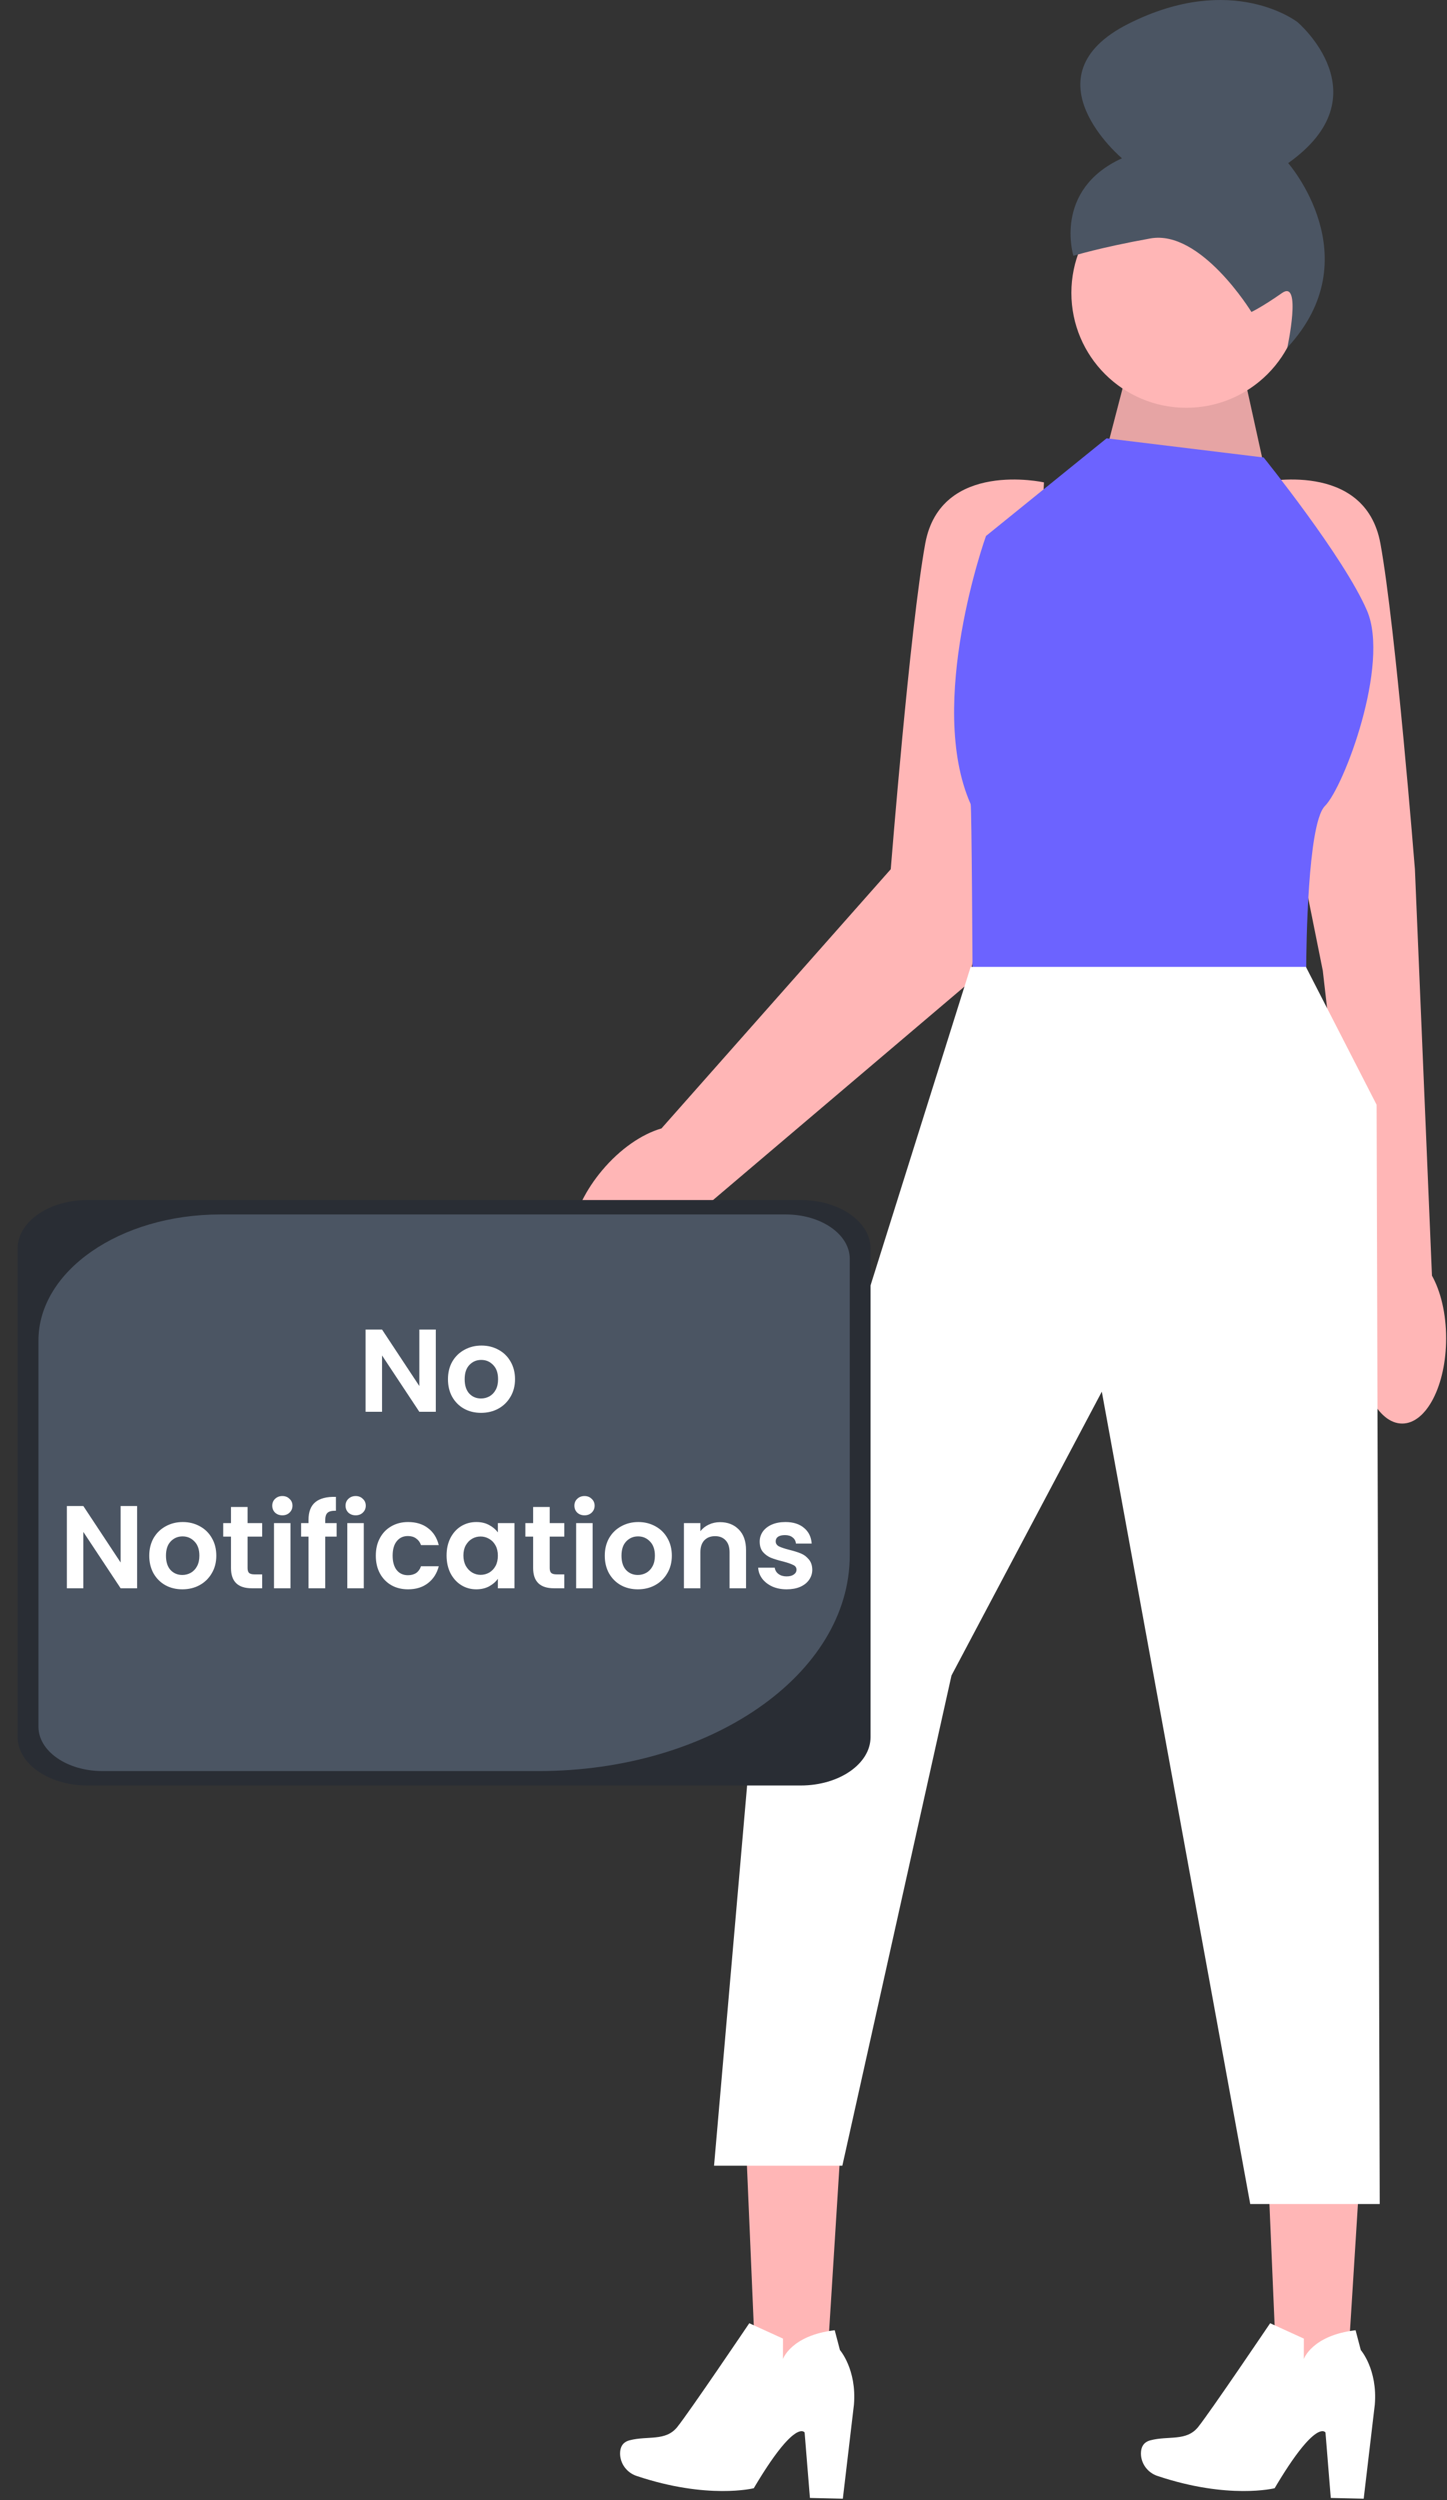 <svg width="246" height="425" viewBox="0 0 246 425" fill="none" xmlns="http://www.w3.org/2000/svg">
<rect x="0" y="0" width="246" height="425" fill="#333333" stroke="none"/>
<path d="M243.443 216.857L240.545 147.764C240.545 147.764 237.289 106.745 234.685 92.421C232.08 78.096 214.501 82.003 214.501 82.003L216.454 123.022L224.882 165L231.441 222.162C231.104 223.816 230.912 225.613 230.912 227.5C230.912 235.508 234.256 242 238.382 242C242.507 242 245.852 235.508 245.852 227.5C245.852 223.288 244.921 219.506 243.443 216.857V216.857Z" fill="#FFB6B6"/>
<path d="M102.367 198.955C105.449 195.284 109.139 192.789 112.454 191.829L151.434 147.764C151.434 147.764 154.69 106.745 157.294 92.421C159.899 78.096 177.478 82.003 177.478 82.003L175.525 123.022L164.456 167.297L118.843 206.022C118.047 207.473 117.07 208.924 115.9 210.317C110.351 216.927 102.823 219.741 99.086 216.604C95.349 213.466 96.817 205.564 102.367 198.955V198.955Z" fill="#FFB6B6"/>
<path d="M188.131 76.469L192.653 59.085L210.269 58.238L215.539 82.2L188.131 76.469Z" fill="#FFB6B6"/>
<path opacity="0.1" d="M188.131 76.469L192.653 59.085L210.269 58.238L215.539 82.2L188.131 76.469Z" fill="black"/>
<path d="M143.149 361.257L126.65 360.314L128.814 410.949L139.994 411.589L143.149 361.257Z" fill="#FFB6B6"/>
<path d="M127.384 394.939L133.113 397.553L133.106 401.026C133.106 401.026 134.488 397.006 141.907 396.129L142.793 399.496C142.793 399.496 145.67 402.799 145.176 408.773L143.288 424.77L137.693 424.642L136.789 413.51C136.789 413.51 135.248 410.984 128.148 422.987C128.148 422.987 120.328 424.958 108.217 420.897C106.553 420.339 105.397 418.785 105.418 417.03C105.43 416.061 105.809 415.166 107.024 414.844C110.116 414.027 113.136 415.064 115.132 412.595C117.129 410.127 127.384 394.939 127.384 394.939V394.939Z" fill="white"/>
<path d="M231.698 361.257L215.199 360.314L217.364 410.949L228.544 411.589L231.698 361.257Z" fill="#FFB6B6"/>
<path d="M215.934 394.939L221.663 397.553L221.655 401.026C221.655 401.026 223.038 397.006 230.457 396.129L231.342 399.496C231.342 399.496 234.219 402.799 233.726 408.773L231.837 424.77L226.242 424.642L225.339 413.51C225.339 413.51 223.797 410.984 216.698 422.987C216.698 422.987 208.878 424.958 196.767 420.897C195.102 420.339 193.946 418.785 193.968 417.03C193.98 416.061 194.359 415.166 195.573 414.844C198.666 414.027 201.685 415.064 203.682 412.595C205.679 410.127 215.934 394.939 215.934 394.939V394.939Z" fill="white"/>
<path d="M201.675 69.322C212.463 69.322 221.208 60.577 221.208 49.789C221.208 39.002 212.463 30.256 201.675 30.256C190.887 30.256 182.142 39.002 182.142 49.789C182.142 60.577 190.887 69.322 201.675 69.322Z" fill="#FFB6B6"/>
<path d="M212.752 53.036C212.752 53.036 204.164 38.984 195.567 40.535C186.971 42.086 182.489 43.487 182.489 43.487C182.489 43.487 178.989 32.283 190.742 26.908C190.742 26.908 174.109 12.982 191.836 4.045C209.563 -4.892 220.594 3.769 220.594 3.769C220.594 3.769 235.265 16.212 218.998 27.727C218.998 27.727 233.078 43.765 218.857 59.085C218.857 59.085 221.368 47.42 217.953 49.811C214.538 52.203 212.752 53.036 212.752 53.036V53.036Z" fill="#4B5563"/>
<path d="M214.826 77.771L188.131 74.515L167.622 91.118C167.622 91.118 157.421 119.539 165.017 136.695C165.199 137.106 165.343 165.669 165.343 165.669H222.06C222.06 165.669 222.005 146.228 224.173 139.187C224.482 138.181 224.837 137.428 225.244 137.021C228.5 133.765 236.313 112.93 232.406 103.815C228.499 94.7 214.826 77.771 214.826 77.771V77.771Z" fill="#6C63FF"/>
<path d="M165.017 164.367L129.207 278.309L121.394 368.161H143.205L161.762 284.82L187.316 236.578L212.547 374.672H234.564L234.034 187.807L222.014 164.367H165.017Z" fill="white"/>
<path d="M136.132 303.526H14.868C8.324 303.526 3 299.834 3 295.296V212.23C3 207.692 8.324 204 14.868 204H136.132C142.676 204 148 207.692 148 212.23V295.296C148 299.834 142.676 303.526 136.132 303.526Z" fill="#292D34"/>
<path d="M37.451 206.452C20.377 206.452 6.536 216.05 6.536 227.89V293.533C6.536 297.698 11.404 301.074 17.41 301.074H91.559C120.778 301.074 144.464 284.648 144.464 264.386V213.992C144.464 209.828 139.596 206.452 133.591 206.452H37.451V206.452V206.452Z" fill="#4B5563"/>
<path d="M74.09 240H71.29L64.95 230.42V240H62.15V226.02H64.95L71.29 235.62V226.02H74.09V240ZM81.777 240.18C80.71 240.18 79.75 239.947 78.897 239.48C78.043 239 77.37 238.327 76.877 237.46C76.397 236.593 76.157 235.593 76.157 234.46C76.157 233.327 76.403 232.327 76.897 231.46C77.403 230.593 78.09 229.927 78.957 229.46C79.823 228.98 80.79 228.74 81.857 228.74C82.923 228.74 83.89 228.98 84.757 229.46C85.623 229.927 86.303 230.593 86.797 231.46C87.303 232.327 87.557 233.327 87.557 234.46C87.557 235.593 87.297 236.593 86.777 237.46C86.27 238.327 85.577 239 84.697 239.48C83.83 239.947 82.857 240.18 81.777 240.18ZM81.777 237.74C82.283 237.74 82.757 237.62 83.197 237.38C83.65 237.127 84.01 236.753 84.277 236.26C84.543 235.767 84.677 235.167 84.677 234.46C84.677 233.407 84.397 232.6 83.837 232.04C83.29 231.467 82.617 231.18 81.817 231.18C81.017 231.18 80.343 231.467 79.797 232.04C79.263 232.6 78.997 233.407 78.997 234.46C78.997 235.513 79.257 236.327 79.777 236.9C80.31 237.46 80.977 237.74 81.777 237.74ZM23.308 270H20.508L14.168 260.42V270H11.368V256.02H14.168L20.508 265.62V256.02H23.308V270ZM30.995 270.18C29.929 270.18 28.969 269.947 28.115 269.48C27.262 269 26.589 268.327 26.095 267.46C25.615 266.593 25.375 265.593 25.375 264.46C25.375 263.327 25.622 262.327 26.115 261.46C26.622 260.593 27.309 259.927 28.175 259.46C29.042 258.98 30.009 258.74 31.075 258.74C32.142 258.74 33.109 258.98 33.975 259.46C34.842 259.927 35.522 260.593 36.015 261.46C36.522 262.327 36.775 263.327 36.775 264.46C36.775 265.593 36.515 266.593 35.995 267.46C35.489 268.327 34.795 269 33.915 269.48C33.049 269.947 32.075 270.18 30.995 270.18ZM30.995 267.74C31.502 267.74 31.975 267.62 32.415 267.38C32.869 267.127 33.229 266.753 33.495 266.26C33.762 265.767 33.895 265.167 33.895 264.46C33.895 263.407 33.615 262.6 33.055 262.04C32.509 261.467 31.835 261.18 31.035 261.18C30.235 261.18 29.562 261.467 29.015 262.04C28.482 262.6 28.215 263.407 28.215 264.46C28.215 265.513 28.475 266.327 28.995 266.9C29.529 267.46 30.195 267.74 30.995 267.74ZM42.089 261.22V266.58C42.089 266.953 42.176 267.227 42.349 267.4C42.536 267.56 42.843 267.64 43.269 267.64H44.569V270H42.809C40.449 270 39.269 268.853 39.269 266.56V261.22H37.949V258.92H39.269V256.18H42.089V258.92H44.569V261.22H42.089ZM48.003 257.6C47.51 257.6 47.096 257.447 46.763 257.14C46.443 256.82 46.283 256.427 46.283 255.96C46.283 255.493 46.443 255.107 46.763 254.8C47.096 254.48 47.51 254.32 48.003 254.32C48.496 254.32 48.903 254.48 49.223 254.8C49.556 255.107 49.723 255.493 49.723 255.96C49.723 256.427 49.556 256.82 49.223 257.14C48.903 257.447 48.496 257.6 48.003 257.6ZM49.383 258.92V270H46.583V258.92H49.383ZM57.23 261.22H55.289V270H52.45V261.22H51.19V258.92H52.45V258.36C52.45 257 52.836 256 53.609 255.36C54.383 254.72 55.55 254.42 57.109 254.46V256.82C56.429 256.807 55.956 256.92 55.69 257.16C55.423 257.4 55.289 257.833 55.289 258.46V258.92H57.23V261.22ZM60.464 257.6C59.971 257.6 59.557 257.447 59.224 257.14C58.904 256.82 58.744 256.427 58.744 255.96C58.744 255.493 58.904 255.107 59.224 254.8C59.557 254.48 59.971 254.32 60.464 254.32C60.957 254.32 61.364 254.48 61.684 254.8C62.017 255.107 62.184 255.493 62.184 255.96C62.184 256.427 62.017 256.82 61.684 257.14C61.364 257.447 60.957 257.6 60.464 257.6ZM61.844 258.92V270H59.044V258.92H61.844ZM63.891 264.46C63.891 263.313 64.124 262.313 64.591 261.46C65.057 260.593 65.704 259.927 66.531 259.46C67.357 258.98 68.304 258.74 69.371 258.74C70.744 258.74 71.877 259.087 72.77 259.78C73.677 260.46 74.284 261.42 74.591 262.66H71.57C71.41 262.18 71.137 261.807 70.751 261.54C70.377 261.26 69.91 261.12 69.35 261.12C68.55 261.12 67.917 261.413 67.451 262C66.984 262.573 66.751 263.393 66.751 264.46C66.751 265.513 66.984 266.333 67.451 266.92C67.917 267.493 68.55 267.78 69.35 267.78C70.484 267.78 71.224 267.273 71.57 266.26H74.591C74.284 267.46 73.677 268.413 72.77 269.12C71.864 269.827 70.731 270.18 69.371 270.18C68.304 270.18 67.357 269.947 66.531 269.48C65.704 269 65.057 268.333 64.591 267.48C64.124 266.613 63.891 265.607 63.891 264.46ZM75.922 264.42C75.922 263.3 76.142 262.307 76.582 261.44C77.035 260.573 77.642 259.907 78.402 259.44C79.175 258.973 80.035 258.74 80.982 258.74C81.808 258.74 82.528 258.907 83.142 259.24C83.768 259.573 84.268 259.993 84.642 260.5V258.92H87.462V270H84.642V268.38C84.282 268.9 83.782 269.333 83.142 269.68C82.515 270.013 81.788 270.18 80.962 270.18C80.028 270.18 79.175 269.94 78.402 269.46C77.642 268.98 77.035 268.307 76.582 267.44C76.142 266.56 75.922 265.553 75.922 264.42ZM84.642 264.46C84.642 263.78 84.508 263.2 84.242 262.72C83.975 262.227 83.615 261.853 83.162 261.6C82.708 261.333 82.222 261.2 81.702 261.2C81.182 261.2 80.702 261.327 80.262 261.58C79.822 261.833 79.462 262.207 79.182 262.7C78.915 263.18 78.782 263.753 78.782 264.42C78.782 265.087 78.915 265.673 79.182 266.18C79.462 266.673 79.822 267.053 80.262 267.32C80.715 267.587 81.195 267.72 81.702 267.72C82.222 267.72 82.708 267.593 83.162 267.34C83.615 267.073 83.975 266.7 84.242 266.22C84.508 265.727 84.642 265.14 84.642 264.46ZM93.456 261.22V266.58C93.456 266.953 93.543 267.227 93.716 267.4C93.903 267.56 94.21 267.64 94.636 267.64H95.936V270H94.176C91.816 270 90.636 268.853 90.636 266.56V261.22H89.316V258.92H90.636V256.18H93.456V258.92H95.936V261.22H93.456ZM99.37 257.6C98.877 257.6 98.464 257.447 98.13 257.14C97.81 256.82 97.65 256.427 97.65 255.96C97.65 255.493 97.81 255.107 98.13 254.8C98.464 254.48 98.877 254.32 99.37 254.32C99.864 254.32 100.27 254.48 100.59 254.8C100.924 255.107 101.09 255.493 101.09 255.96C101.09 256.427 100.924 256.82 100.59 257.14C100.27 257.447 99.864 257.6 99.37 257.6ZM100.75 258.92V270H97.95V258.92H100.75ZM108.437 270.18C107.37 270.18 106.41 269.947 105.557 269.48C104.703 269 104.03 268.327 103.537 267.46C103.057 266.593 102.817 265.593 102.817 264.46C102.817 263.327 103.063 262.327 103.557 261.46C104.063 260.593 104.75 259.927 105.617 259.46C106.483 258.98 107.45 258.74 108.517 258.74C109.583 258.74 110.55 258.98 111.417 259.46C112.283 259.927 112.963 260.593 113.457 261.46C113.963 262.327 114.217 263.327 114.217 264.46C114.217 265.593 113.957 266.593 113.437 267.46C112.93 268.327 112.237 269 111.357 269.48C110.49 269.947 109.517 270.18 108.437 270.18ZM108.437 267.74C108.943 267.74 109.417 267.62 109.857 267.38C110.31 267.127 110.67 266.753 110.937 266.26C111.203 265.767 111.337 265.167 111.337 264.46C111.337 263.407 111.057 262.6 110.497 262.04C109.95 261.467 109.277 261.18 108.477 261.18C107.677 261.18 107.003 261.467 106.457 262.04C105.923 262.6 105.657 263.407 105.657 264.46C105.657 265.513 105.917 266.327 106.437 266.9C106.97 267.46 107.637 267.74 108.437 267.74ZM122.411 258.76C123.731 258.76 124.797 259.18 125.611 260.02C126.424 260.847 126.831 262.007 126.831 263.5V270H124.031V263.88C124.031 263 123.811 262.327 123.371 261.86C122.931 261.38 122.331 261.14 121.571 261.14C120.797 261.14 120.184 261.38 119.731 261.86C119.291 262.327 119.071 263 119.071 263.88V270H116.271V258.92H119.071V260.3C119.444 259.82 119.917 259.447 120.491 259.18C121.077 258.9 121.717 258.76 122.411 258.76ZM133.733 270.18C132.827 270.18 132.013 270.02 131.293 269.7C130.573 269.367 130 268.92 129.573 268.36C129.16 267.8 128.933 267.18 128.893 266.5H131.713C131.767 266.927 131.973 267.28 132.333 267.56C132.707 267.84 133.167 267.98 133.713 267.98C134.247 267.98 134.66 267.873 134.953 267.66C135.26 267.447 135.413 267.173 135.413 266.84C135.413 266.48 135.227 266.213 134.853 266.04C134.493 265.853 133.913 265.653 133.113 265.44C132.287 265.24 131.607 265.033 131.073 264.82C130.553 264.607 130.1 264.28 129.713 263.84C129.34 263.4 129.153 262.807 129.153 262.06C129.153 261.447 129.327 260.887 129.673 260.38C130.033 259.873 130.54 259.473 131.193 259.18C131.86 258.887 132.64 258.74 133.533 258.74C134.853 258.74 135.907 259.073 136.693 259.74C137.48 260.393 137.913 261.28 137.993 262.4H135.313C135.273 261.96 135.087 261.613 134.753 261.36C134.433 261.093 134 260.96 133.453 260.96C132.947 260.96 132.553 261.053 132.273 261.24C132.007 261.427 131.873 261.687 131.873 262.02C131.873 262.393 132.06 262.68 132.433 262.88C132.807 263.067 133.387 263.26 134.173 263.46C134.973 263.66 135.633 263.867 136.153 264.08C136.673 264.293 137.12 264.627 137.493 265.08C137.88 265.52 138.08 266.107 138.093 266.84C138.093 267.48 137.913 268.053 137.553 268.56C137.207 269.067 136.7 269.467 136.033 269.76C135.38 270.04 134.613 270.18 133.733 270.18Z" fill="white"/>
</svg>
